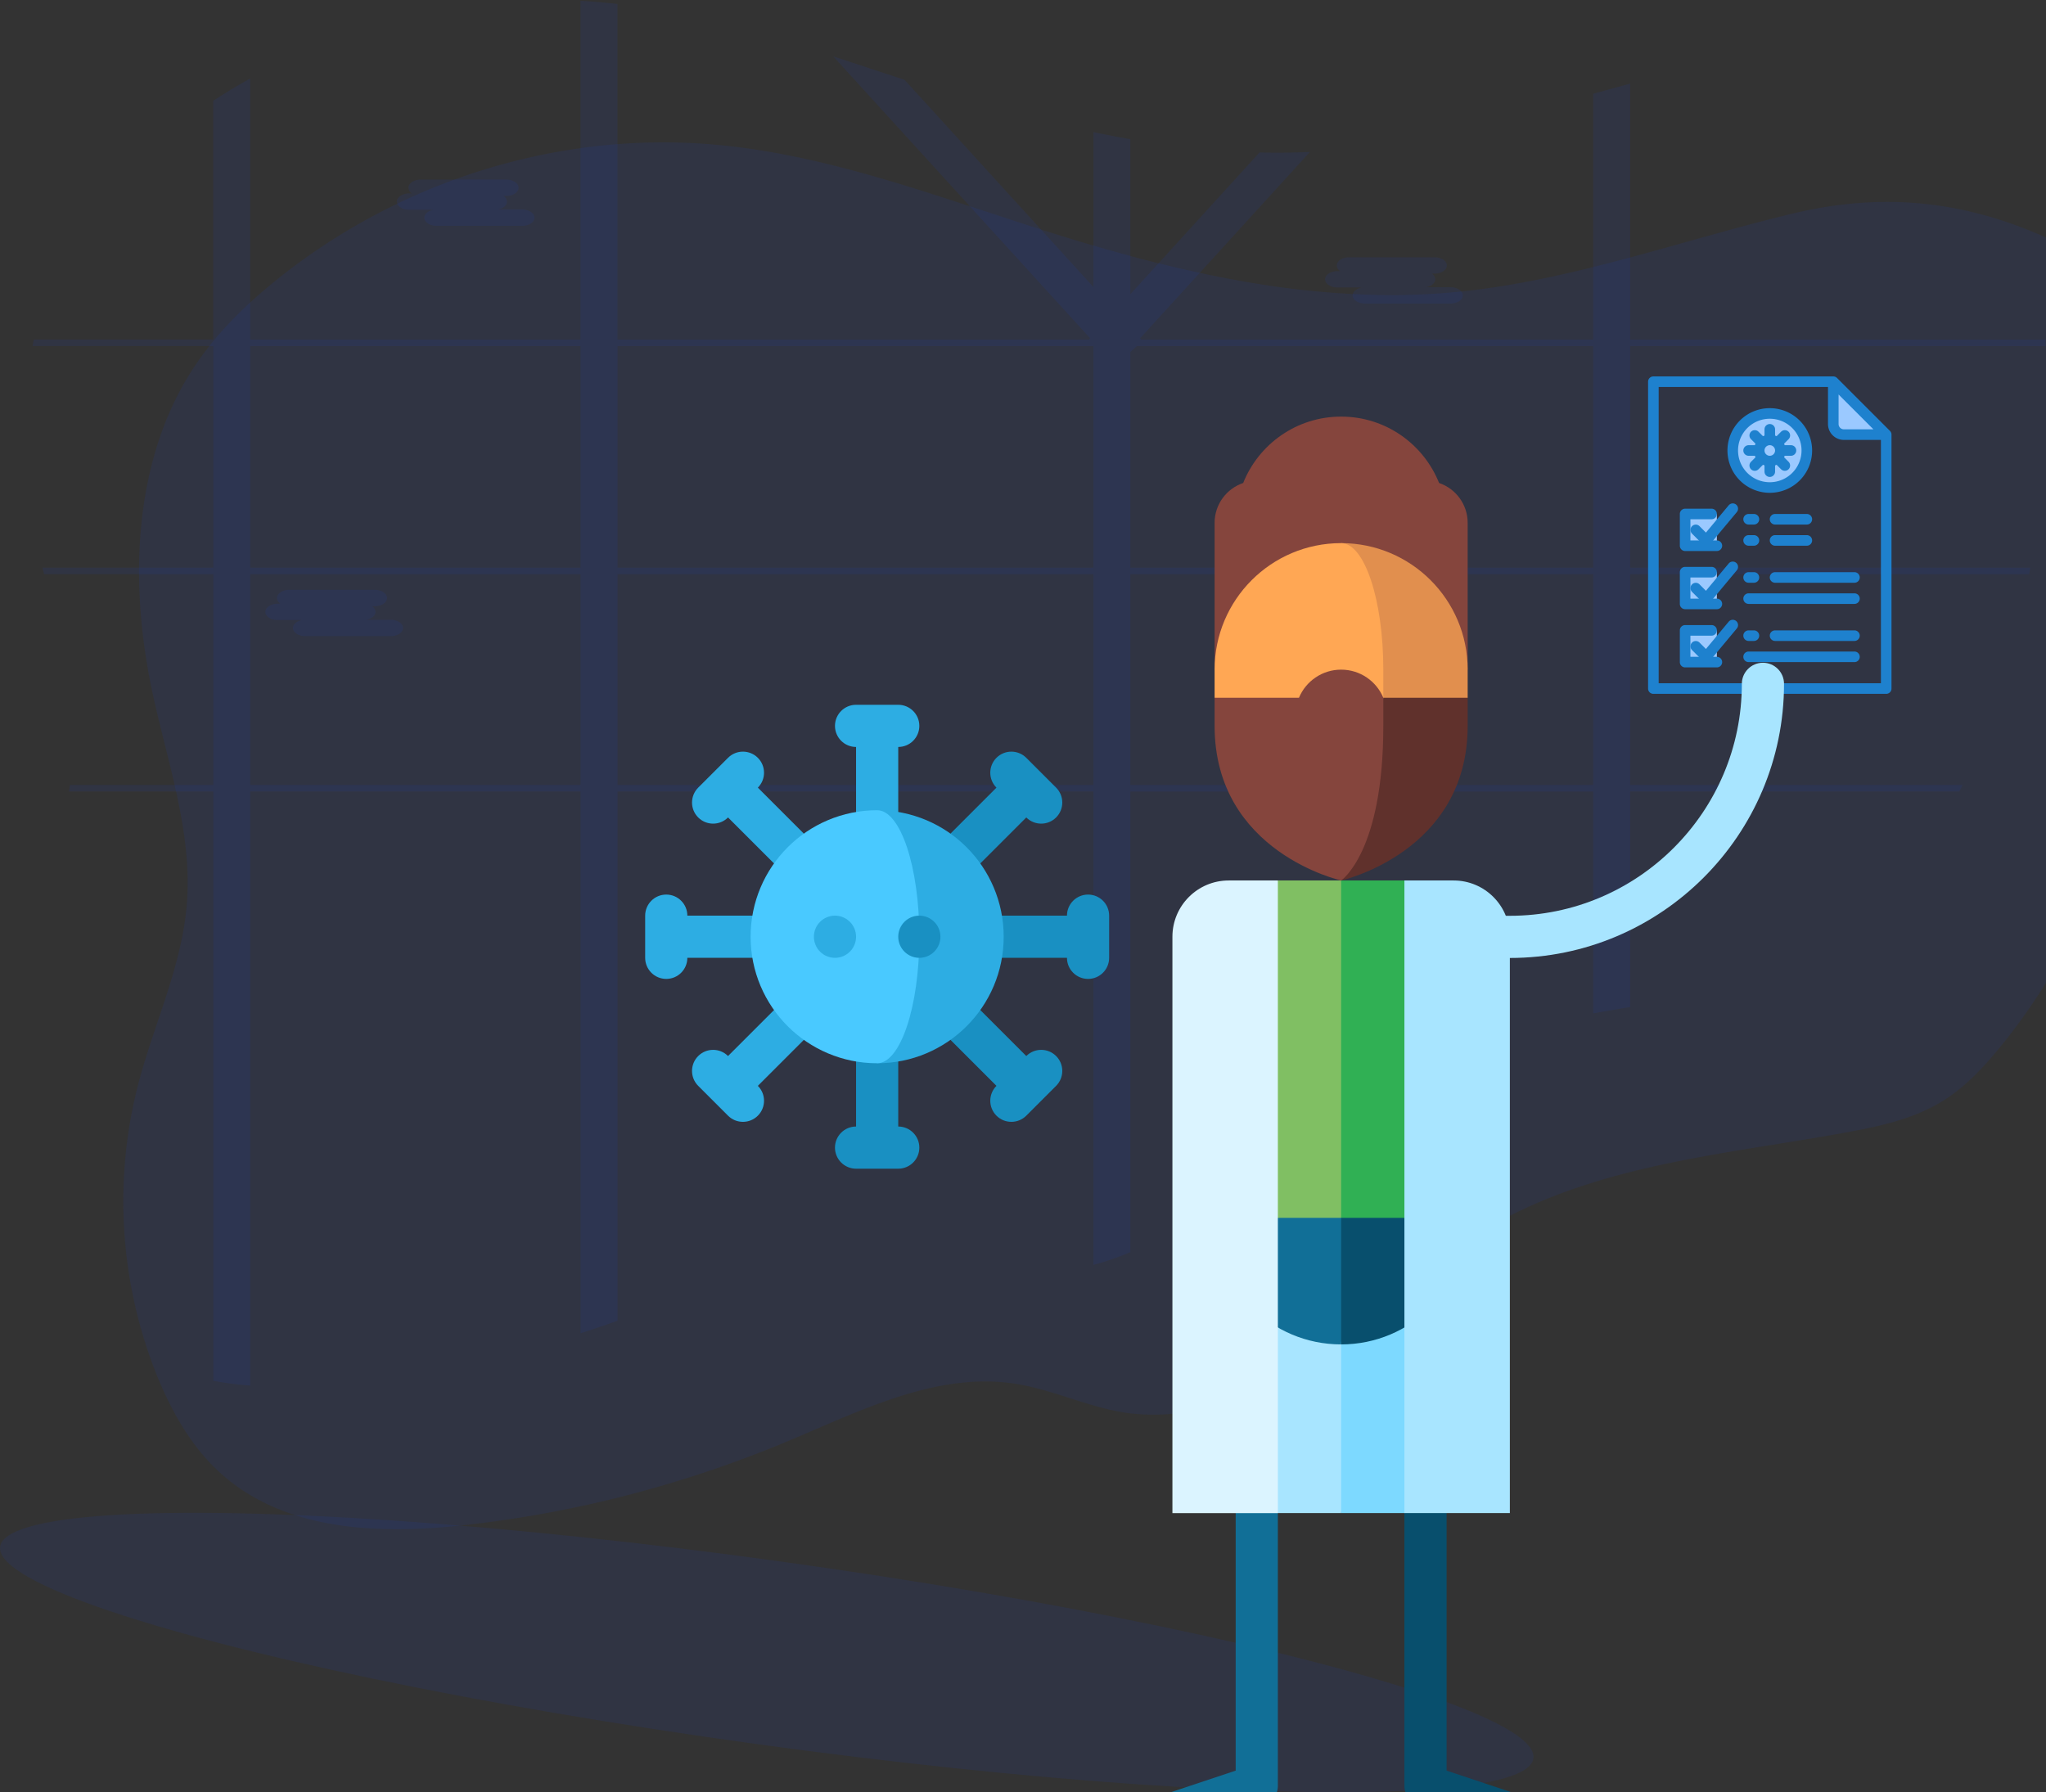 <?xml version="1.0" encoding="UTF-8" standalone="no"?>
<svg
   xmlns:dc="http://purl.org/dc/elements/1.1/"
   xmlns:cc="http://creativecommons.org/ns#"
   xmlns:rdf="http://www.w3.org/1999/02/22-rdf-syntax-ns#"
   xmlns:svg="http://www.w3.org/2000/svg"
   xmlns="http://www.w3.org/2000/svg"
   xmlns:sodipodi="http://sodipodi.sourceforge.net/DTD/sodipodi-0.dtd"
   xmlns:inkscape="http://www.inkscape.org/namespaces/inkscape"
   id="9384b02b-49b7-431a-934f-218f90990cfd"
   data-name="Layer 1"
   width="941.51"
   height="824.82"
   viewBox="0 0 941.51 824.82"
   version="1.1"
   sodipodi:docname="undraw_businesswoman_pc12.svg"
   inkscape:version="0.92.5 (2060ec1f9f, 2020-04-08)">
  <rect x="0" y="0" width="941.51" height="824.82" fill="#333333" stroke="none"/>
  <sodipodi:namedview
     pagecolor="#ffffff"
     bordercolor="#666666"
     borderopacity="1"
     objecttolerance="10"
     gridtolerance="10"
     guidetolerance="10"
     inkscape:pageopacity="0"
     inkscape:pageshadow="2"
     inkscape:window-width="1918"
     inkscape:window-height="998"
     id="namedview262"
     showgrid="false"
     inkscape:zoom="1.1444921"
     inkscape:cx="300.03313"
     inkscape:cy="418.80344"
     inkscape:window-x="0"
     inkscape:window-y="40"
     inkscape:window-maximized="0"
     inkscape:current-layer="9384b02b-49b7-431a-934f-218f90990cfd" />
  <defs
     id="defs9">
    <linearGradient
       id="b0d57a94-2a20-4bb1-ba9f-a5b1ad7b8bc7"
       x1="432.56"
       y1="817.82"
       x2="432.56"
       y2="166.66"
       gradientUnits="userSpaceOnUse">
      <stop
         offset="0"
         stop-color="gray"
         stop-opacity="0.25"
         id="stop2" />
      <stop
         offset="0.54"
         stop-color="gray"
         stop-opacity="0.12"
         id="stop4" />
      <stop
         offset="1"
         stop-color="gray"
         stop-opacity="0.1"
         id="stop6" />
    </linearGradient>
  </defs>
  <title
     id="title11">businesswoman</title>
  <ellipse
     cx="482.08"
     cy="798.12"
     rx="42.38"
     ry="356.13"
     transform="translate(-503.7 1128.97) rotate(-82.14)"
     fill="#1c3ed3"
     opacity="0.1"
     id="ellipse13" />
  <path
     d="m 72.775,634.421 c 6.41,15.45 14.82,30.26 26.59,41.62 14.34,13.84 32.15,21.39 51.22,25 a 154.27,154.27 0 0 0 17,2.2 c 15.07,1.16 30.5,0.39 45.3,-1.22 a 535.59,535.59 0 0 0 106.7,-22.83 q 8.55,-2.76 17,-5.81 12.75,-4.57 25.27,-9.81 c 34,-14.21 69.15,-32.33 105.32,-26.71 17.53,2.73 34,11 51.57,13.46 a 92.21,92.21 0 0 0 36.84,-2.62 126.59,126.59 0 0 0 17,-5.87 193.44,193.44 0 0 0 35.32,-20 c 26.5,-18.52 50.28,-41.48 78.18,-57.52 30.76,-17.69 64.81,-26.1 99.5,-32.37 q 8.48,-1.53 17,-2.92 c 16.05,-2.65 32.14,-5.1 48,-8 15.28,-2.82 30.83,-6.27 44.13,-14.75 9.49,-6 17.47,-14.43 24.79,-23.26 a 277.49,277.49 0 0 0 34.52,-53.22 q 0.75,-1.5 1.47,-3 c 14.69,-30.14 24.57,-63 30.63,-97 0.18,-1 0.35,-2 0.52,-3 5.7,-33.33 7.78,-67.79 7.15,-102 l -0.06,-3 c -0.39,-16.89 -1.44,-33.71 -3,-50.29 -1.12,-11.66 -2.62,-23.76 -8.66,-33.56 -6.04,-9.8 -15.87,-16.1 -25.71,-21.34 -43.3,-23.07 -84.81,-29.49 -131.39,-18.31 -7.48,1.79 -14.93,3.72 -22.38,5.72 -5.67,1.52 -11.34,3.09 -17,4.67 -39.13,10.91 -78.16,22.52 -118.61,26 q -5.87,0.51 -11.73,0.78 -11.61,0.54 -23.22,0.24 a 401.19,401.19 0 0 1 -59.44,-6.12 q -8.52,-1.47 -17,-3.26 c -24.42,-5.09 -48.59,-11.88 -72.42,-19.38 q -7.29,-2.3 -14.56,-4.68 c -10.92,-3.57 -21.84,-7.21 -32.78,-10.75 -32.66,-10.57 -65.48,-20.26 -99.25,-24.16 q -4.34,-0.49 -8.68,-0.87 c -2.77,-0.24 -5.55,-0.43 -8.32,-0.57 -52.45,-2.8 -105.5,9.85 -152,35.74 q -8.66,4.82 -17,10.24 -11.57,7.53 -22.43,16.2 c -14.84,11.85 -28.73,25.34 -39.31,41.55 -10.31,15.79 -17,33.52 -20.85,52.16 -0.21,1 -0.41,2 -0.59,3 -5.65,30.09 -3.89,62.36 2.45,92.51 0.67,3.16 1.38,6.33 2.12,9.49 0.23,1 0.47,2 0.71,3 6.84,28.51 15.58,56.94 13.3,86.09 -0.29,3.67 -0.75,7.31 -1.35,10.91 -0.17,1 -0.34,2 -0.53,3 -4.46,23.78 -14.6,46.34 -20.68,69.89 a 215.32,215.32 0 0 0 9.35,134.73 z"
     id="path15"
     inkscape:connector-curvature="0"
     style="opacity:0.1;fill:#1c3ed3" />
  <path
     d="M227.41,298.86H148.8c.23,1,.47,2,.71,3h77.9v97H161.46c-.17,1-.34,2-.53,3h66.48V673.09a154.27,154.27,0,0,0,17,2.2V401.86h152V651.24q8.55-2.76,17-5.81V401.86h219V619.75a126.59,126.59,0,0,0,17-5.87v-212h213V504q8.48-1.53,17-2.92V401.86h151.46q.75-1.5,1.47-3H879.41v-97H1063c.18-1,.35-2,.52-3H879.41v-102h191.23l-.06-3H879.41V76.08c-5.67,1.52-11.34,3.09-17,4.67V193.86h-208l-.52-.57,78.16-85.77q-11.61.54-23.22.24L649.41,173V101.64q-8.52-1.47-17-3.26V169.7L545.48,74.31c-10.92-3.57-21.84-7.21-32.78-10.75L630.91,193.29l-.52.57h-217V39.41q-4.34-.49-8.68-.87c-2.77-.24-5.55-.43-8.32-.57V193.86h-152V73.71q-8.66,4.82-17,10.24V193.86H144.82c-.21,1-.41,2-.59,3h83.18Zm169-102v102h-152v-102Zm17,0h219v102h-219Zm449,102h-213V199.59l3-2.73h210Zm-213,100v-97h213v97Zm-236,0v-97h219v97Zm-169-97h152v97h-152Z"
     transform="translate(-129.25 -37.59)"
     fill="#1c3ed3"
     opacity="0.1"
     id="path17" />
  <path
     d="M317.5,126.62h1.31a3.24,3.24,0,0,1-1.6-2.62h0c0-2.06,2.53-3.75,5.62-3.75h39.42c3.09,0,5.62,1.69,5.62,3.75h0c0,2.07-2.53,3.76-5.62,3.76h-1.32a3.27,3.27,0,0,1,1.61,2.62c0,1.76-1.84,3.25-4.31,3.65h11.35c3.09,0,5.63,1.69,5.63,3.75s-2.54,3.76-5.63,3.76H330.16c-3.09,0-5.62-1.69-5.62-3.76,0-1.76,1.84-3.24,4.3-3.64H317.5c-3.1,0-5.63-1.69-5.63-3.76S314.4,126.62,317.5,126.62Z"
     transform="translate(-129.25 -37.59)"
     fill="#1c3ed3"
     opacity="0.1"
     id="path73" />
  <path
     d="M744.66,162.39H746a3.26,3.26,0,0,1-1.6-2.62h0c0-2.07,2.53-3.76,5.62-3.76h39.42c3.09,0,5.62,1.69,5.62,3.76h0c0,2.06-2.53,3.75-5.62,3.75h-1.32a3.28,3.28,0,0,1,1.61,2.62c0,1.77-1.84,3.25-4.3,3.65h11.34c3.1,0,5.63,1.69,5.63,3.76s-2.53,3.75-5.63,3.75H757.33c-3.1,0-5.63-1.69-5.63-3.75,0-1.76,1.84-3.25,4.3-3.65H744.66c-3.1,0-5.63-1.69-5.63-3.76S741.56,162.39,744.66,162.39Z"
     transform="translate(-129.25 -37.59)"
     fill="#1c3ed3"
     opacity="0.1"
     id="path75" />
  <path
     d="M257,315.45h1.32a3.26,3.26,0,0,1-1.61-2.62h0c0-2.07,2.53-3.76,5.62-3.76h39.42c3.09,0,5.62,1.69,5.62,3.76h0c0,2.06-2.53,3.75-5.62,3.75h-1.32a3.26,3.26,0,0,1,1.61,2.62c0,1.76-1.84,3.25-4.3,3.65h11.34c3.1,0,5.63,1.69,5.63,3.76s-2.53,3.75-5.63,3.75H269.71c-3.1,0-5.63-1.69-5.63-3.75,0-1.77,1.84-3.25,4.31-3.65H257c-3.09,0-5.63-1.69-5.63-3.76S254,315.45,257,315.45Z"
     transform="translate(-129.25 -37.59)"
     fill="#1c3ed3"
     opacity="0.1"
     id="path77" />
  <g
     id="virus-covid19-file-data-coronavirus"
     transform="matrix(2.435,0,0,2.435,736.486,168.375)">
    <path
       id="path1292"
       d="m 46,13 h 8 L 44,3 v 8 a 2,2 0 0 0 2,2 z"
       inkscape:connector-curvature="0"
       style="fill:#9bc9ff" />
    <circle
       id="circle1294"
       r="7"
       cy="16"
       cx="32"
       style="fill:#9bc9ff" />
    <path
       id="path1296"
       d="M 33.414,17.414 A 2,2 0 1 0 32,18 1.994,1.994 0 0 0 33.414,17.414 Z"
       inkscape:connector-curvature="0"
       style="fill:#9bc9ff" />
    <path
       id="path1298"
       d="m 16,28 h 6 v 6 h -6 z"
       inkscape:connector-curvature="0"
       style="fill:#9bc9ff" />
    <path
       id="path1300"
       d="m 16,39 h 6 v 6 h -6 z"
       inkscape:connector-curvature="0"
       style="fill:#9bc9ff" />
    <path
       id="path1302"
       d="m 16,50 h 6 v 6 h -6 z"
       inkscape:connector-curvature="0"
       style="fill:#9bc9ff" />
    <g
       id="g1342"
       style="fill:#1e81ce">
      <path
         id="path1304"
         d="m 54.707,12.293 -10,-10 A 1,1 0 0 0 44,2 H 10 A 1,1 0 0 0 9,3 v 58 a 1,1 0 0 0 1,1 h 44 a 1,1 0 0 0 1,-1 V 13 A 1,1 0 0 0 54.707,12.293 Z M 45,5.414 51.586,12 H 46 A 1,1 0 0 1 45,11 Z M 11,60 V 4 h 32 v 7 a 3,3 0 0 0 3,3 h 7 v 46 z"
         inkscape:connector-curvature="0" />
      <path
         id="path1306"
         d="m 22,35 h -6 a 1,1 0 0 1 -1,-1 v -6 a 1,1 0 0 1 1,-1 h 5 a 1,1 0 0 1 0,2 h -4 v 4 h 5 a 1,1 0 0 1 0,2 z"
         inkscape:connector-curvature="0" />
      <path
         id="path1308"
         d="m 39,30 h -6 a 1,1 0 0 1 0,-2 h 6 a 1,1 0 0 1 0,2 z"
         inkscape:connector-curvature="0" />
      <path
         id="path1310"
         d="m 39,34 h -6 a 1,1 0 0 1 0,-2 h 6 a 1,1 0 0 1 0,2 z"
         inkscape:connector-curvature="0" />
      <path
         id="path1312"
         d="M 48,41 H 33 a 1,1 0 0 1 0,-2 h 15 a 1,1 0 0 1 0,2 z"
         inkscape:connector-curvature="0" />
      <path
         id="path1314"
         d="M 48,45 H 28 a 1,1 0 0 1 0,-2 h 20 a 1,1 0 0 1 0,2 z"
         inkscape:connector-curvature="0" />
      <path
         id="path1316"
         d="m 20,34 a 1,1 0 0 1 -0.707,-0.293 l -2,-2 a 1,1 0 0 1 1.414,-1.414 l 1.226,1.226 4.3,-5.159 a 1,1 0 0 1 1.538,1.28 l -5,6 a 1,1 0 0 1 -0.724,0.359 z"
         inkscape:connector-curvature="0" />
      <path
         id="path1318"
         d="m 22,46 h -6 a 1,1 0 0 1 -1,-1 v -6 a 1,1 0 0 1 1,-1 h 5 a 1,1 0 0 1 0,2 h -4 v 4 h 5 a 1,1 0 0 1 0,2 z"
         inkscape:connector-curvature="0" />
      <path
         id="path1320"
         d="m 20,45 a 1,1 0 0 1 -0.707,-0.293 l -2,-2 a 1,1 0 0 1 1.414,-1.414 l 1.226,1.226 4.3,-5.159 a 1,1 0 0 1 1.538,1.28 l -5,6 a 1,1 0 0 1 -0.724,0.359 z"
         inkscape:connector-curvature="0" />
      <path
         id="path1322"
         d="M 48,52 H 33 a 1,1 0 0 1 0,-2 h 15 a 1,1 0 0 1 0,2 z"
         inkscape:connector-curvature="0" />
      <path
         id="path1324"
         d="M 48,56 H 28 a 1,1 0 0 1 0,-2 h 20 a 1,1 0 0 1 0,2 z"
         inkscape:connector-curvature="0" />
      <path
         id="path1326"
         d="m 22,57 h -6 a 1,1 0 0 1 -1,-1 v -6 a 1,1 0 0 1 1,-1 h 5 a 1,1 0 0 1 0,2 h -4 v 4 h 5 a 1,1 0 0 1 0,2 z"
         inkscape:connector-curvature="0" />
      <path
         id="path1328"
         d="m 20,56 a 1,1 0 0 1 -0.707,-0.293 l -2,-2 a 1,1 0 0 1 1.414,-1.414 l 1.226,1.226 4.3,-5.159 a 1,1 0 0 1 1.538,1.28 l -5,6 a 1,1 0 0 1 -0.724,0.359 z"
         inkscape:connector-curvature="0" />
      <path
         id="path1330"
         d="m 36,15 h -1.184 a 2.746,2.746 0 0 0 -0.117,-0.285 l 0.836,-0.837 a 1,1 0 1 0 -1.414,-1.414 l -0.836,0.837 A 2.746,2.746 0 0 0 33,13.184 V 12 a 1,1 0 0 0 -2,0 v 1.184 a 2.746,2.746 0 0 0 -0.285,0.117 l -0.836,-0.837 a 1,1 0 1 0 -1.414,1.414 l 0.836,0.837 A 2.746,2.746 0 0 0 29.184,15 H 28 a 1,1 0 0 0 0,2 h 1.184 a 2.746,2.746 0 0 0 0.117,0.285 l -0.836,0.837 a 1,1 0 1 0 1.414,1.414 l 0.836,-0.837 A 2.746,2.746 0 0 0 31,18.816 V 20 a 1,1 0 0 0 2,0 v -1.184 a 2.746,2.746 0 0 0 0.285,-0.117 l 0.836,0.837 a 1,1 0 1 0 1.414,-1.414 L 34.699,17.285 A 2.746,2.746 0 0 0 34.816,17 H 36 a 1,1 0 0 0 0,-2 z m -5,1 a 1,1 0 1 1 1,1 1,1 0 0 1 -1,-1 z"
         inkscape:connector-curvature="0" />
      <path
         id="path1332"
         d="m 32,8 a 8,8 0 1 0 8,8 8.009,8.009 0 0 0 -8,-8 z m 0,14 a 6,6 0 1 1 6,-6 6.006,6.006 0 0 1 -6,6 z"
         inkscape:connector-curvature="0" />
      <path
         id="path1334"
         d="m 29,30 h -1 a 1,1 0 0 1 0,-2 h 1 a 1,1 0 0 1 0,2 z"
         inkscape:connector-curvature="0" />
      <path
         id="path1336"
         d="m 29,34 h -1 a 1,1 0 0 1 0,-2 h 1 a 1,1 0 0 1 0,2 z"
         inkscape:connector-curvature="0" />
      <path
         id="path1338"
         d="m 29,41 h -1 a 1,1 0 0 1 0,-2 h 1 a 1,1 0 0 1 0,2 z"
         inkscape:connector-curvature="0" />
      <path
         id="path1340"
         d="m 29,52 h -1 a 1,1 0 0 1 0,-2 h 1 a 1,1 0 0 1 0,2 z"
         inkscape:connector-curvature="0" />
    </g>
  </g>
  <g
     id="g1539"
     transform="matrix(1.294,0,0,1.294,232.51,191.742)">
    <path
       id="path1483"
       d="m 447.25,87.55 c -4.143,0 -7.5,3.357 -7.5,7.5 0,45.49 -37.01,82.5 -82.5,82.5 h -60 v 15 h 60 c 53.762,0 97.5,-43.738 97.5,-97.5 0,-4.143 -3.357,-7.5 -7.5,-7.5 z"
       inkscape:connector-curvature="0"
       style="fill:#a8e5ff" />
    <path
       id="path1485"
       d="m 259.75,285 v 196.592 l -24.87,8.29 c -3.93,1.31 -6.053,5.557 -4.744,9.487 1.31,3.93 5.559,6.054 9.487,4.744 l 29.998,-10 c 3.063,-1.021 5.128,-3.887 5.128,-7.115 V 285 Z"
       inkscape:connector-curvature="0"
       style="fill:#116f97" />
    <path
       id="path1487"
       d="m 334.75,285 v 196.592 l 24.87,8.29 c 3.93,1.31 6.053,5.557 4.744,9.487 -1.31,3.93 -5.559,6.054 -9.487,4.744 l -29.998,-10 c -3.063,-1.021 -5.128,-3.887 -5.128,-7.115 V 285 Z"
       inkscape:connector-curvature="0"
       style="fill:#084f6d" />
    <path
       id="path1489"
       d="m 297.25,390 h 22.5 l 22.5,-15 v -75 h -75 z"
       inkscape:connector-curvature="0"
       style="fill:#7dd9ff" />
    <path
       id="path1491"
       d="m 297.25,390 h -22.5 l -22.5,-15 v -75 h 45 z"
       inkscape:connector-curvature="0"
       style="fill:#a8e5ff" />
    <path
       id="path1493"
       d="m 282.25,240 15,90 c 24.853,0 45,-20.147 45,-45 z"
       inkscape:connector-curvature="0"
       style="fill:#084f6d" />
    <path
       id="path1495"
       d="m 252.25,285 c 0,24.853 20.147,45 45,45 v -90 z"
       inkscape:connector-curvature="0"
       style="fill:#116f97" />
    <path
       id="path1497"
       d="m 319.75,164.989 h -22.5 l -30,60.011 30,59.989 45,0.011 v -90 z"
       inkscape:connector-curvature="0"
       style="fill:#30b054" />
    <path
       id="path1499"
       d="M 274.75,164.989 252.25,195 v 90 l 45,-0.011 v -120 z"
       inkscape:connector-curvature="0"
       style="fill:#80bf63" />
    <path
       id="path1501"
       d="m 257.256,164.989 c -11.046,0 -20.006,8.966 -20.006,20.012 v 205 h 37.5 V 164.989 Z"
       inkscape:connector-curvature="0"
       style="fill:#dbf4ff" />
    <path
       id="path1503"
       d="m 337.25,164.989 h -17.5 V 390 h 37.5 V 185 c 0,-11.045 -8.954,-20.011 -20,-20.011 z"
       inkscape:connector-curvature="0"
       style="fill:#a8e5ff" />
    <path
       id="path1505"
       d="M 332.079,23.604 C 326.557,9.775 313.049,0 297.25,0 281.451,0 267.943,9.775 262.421,23.604 256.509,25.616 252.25,31.202 252.25,37.795 V 90 h 90 V 37.795 c 0,-6.593 -4.259,-12.179 -10.171,-14.191 z"
       inkscape:connector-curvature="0"
       style="fill:#85453d" />
    <path
       id="path1507"
       d="m 297.25,45 v 101 l 45,-46 V 90 c 0,-24.853 -20.147,-45 -45,-45 z"
       inkscape:connector-curvature="0"
       style="fill:#e18f4e" />
    <path
       id="path1509"
       d="m 297.25,45 c -24.853,0 -45,20.147 -45,45 v 10 l 60,46 V 90 c 0,-24.853 -6.716,-45 -15,-45 z"
       inkscape:connector-curvature="0"
       style="fill:#ffa754" />
    <path
       id="path1511"
       d="m 312.251,100 -15,64.989 c 0,0 45,-9.989 45,-54.989 v -10 z"
       inkscape:connector-curvature="0"
       style="fill:#60312c" />
    <path
       id="path1513"
       d="m 297.25,90 c -6.759,0 -12.551,4.128 -15,10 h -30 v 10 c 0,45 45,54.989 45,54.989 0,0 15,-9.989 15,-54.989 v -10 c -2.449,-5.872 -8.241,-10 -15,-10 z"
       inkscape:connector-curvature="0"
       style="fill:#85453d" />
    <path
       id="path1515"
       d="m 124.75,117.501 v 42.5 h 15 v -42.5 c 4.142,0 7.5,-3.358 7.5,-7.5 0,-4.142 -3.358,-7.5 -7.5,-7.5 h -15 c -4.142,0 -7.5,3.358 -7.5,7.5 0,4.142 3.358,7.5 7.5,7.5 z"
       inkscape:connector-curvature="0"
       style="fill:#2dade3" />
    <path
       id="path1517"
       d="m 139.75,252.501 v -42.5 h -15 v 42.5 c -4.142,0 -7.5,3.358 -7.5,7.5 0,4.142 3.358,7.5 7.5,7.5 h 15 c 4.142,0 7.5,-3.358 7.5,-7.5 0,-4.142 -3.358,-7.5 -7.5,-7.5 z"
       inkscape:connector-curvature="0"
       style="fill:#1990c2" />
    <path
       id="path1519"
       d="m 79.217,142.574 30.052,30.052 10.607,-10.607 -30.052,-30.052 c 2.929,-2.929 2.929,-7.678 0,-10.607 -2.929,-2.929 -7.678,-2.929 -10.607,0 L 68.61,131.967 c -2.929,2.929 -2.929,7.678 0,10.607 2.929,2.929 7.678,2.929 10.607,0 z"
       inkscape:connector-curvature="0"
       style="fill:#2dade3" />
    <path
       id="path1521"
       d="m 185.283,227.427 -30.052,-30.052 -10.607,10.607 30.052,30.052 c -2.929,2.929 -2.929,7.678 0,10.607 2.929,2.929 7.678,2.929 10.607,0 l 10.607,-10.607 c 2.929,-2.929 2.929,-7.678 0,-10.607 -2.929,-2.929 -7.678,-2.929 -10.607,0 z"
       inkscape:connector-curvature="0"
       style="fill:#1990c2" />
    <path
       id="path1523"
       d="m 107.25,177.501 h -42.5 c 0,-4.142 -3.358,-7.5 -7.5,-7.5 -4.142,0 -7.5,3.358 -7.5,7.5 v 15 c 0,4.142 3.358,7.5 7.5,7.5 4.142,0 7.5,-3.358 7.5,-7.5 h 42.5 z"
       inkscape:connector-curvature="0"
       style="fill:#2dade3" />
    <path
       id="path1525"
       d="m 207.25,170.001 c -4.142,0 -7.5,3.358 -7.5,7.5 h -42.5 v 15 h 42.5 c 0,4.142 3.358,7.5 7.5,7.5 4.142,0 7.5,-3.358 7.5,-7.5 v -15 c 0,-4.143 -3.358,-7.5 -7.5,-7.5 z"
       inkscape:connector-curvature="0"
       style="fill:#1990c2" />
    <path
       id="path1527"
       d="m 119.876,207.982 -10.607,-10.607 -30.052,30.052 c -2.929,-2.929 -7.678,-2.929 -10.607,0 -2.929,2.929 -2.929,7.678 0,10.607 l 10.607,10.607 c 2.929,2.929 7.678,2.929 10.607,0 2.929,-2.929 2.929,-7.678 0,-10.607 z"
       inkscape:connector-curvature="0"
       style="fill:#2dade3" />
    <path
       id="path1529"
       d="m 144.624,162.02 10.607,10.607 30.052,-30.052 c 2.929,2.929 7.678,2.929 10.607,0 2.929,-2.929 2.929,-7.678 0,-10.607 l -10.607,-10.607 c -2.929,-2.929 -7.678,-2.929 -10.607,0 -2.929,2.929 -2.929,7.678 0,10.607 z"
       inkscape:connector-curvature="0"
       style="fill:#1990c2" />
    <path
       id="path1531"
       d="m 132.25,140.001 v 90 c 24.853,0 45,-20.147 45,-45 0,-24.853 -20.147,-45 -45,-45 z"
       inkscape:connector-curvature="0"
       style="fill:#2dade3" />
    <path
       id="path1533"
       d="m 147.25,185.001 c 0,-24.853 -6.716,-45 -15,-45 -24.853,0 -45,20.147 -45,45 0,24.853 20.147,45 45,45 8.284,0 15,-20.148 15,-45 z"
       inkscape:connector-curvature="0"
       style="fill:#49c9ff" />
    <circle
       id="circle1535"
       r="7.5"
       cy="185.001"
       cx="147.25"
       style="fill:#1990c2" />
    <circle
       id="circle1537"
       r="7.5"
       cy="185.001"
       cx="117.25"
       style="fill:#2dade3" />
  </g>
</svg>
